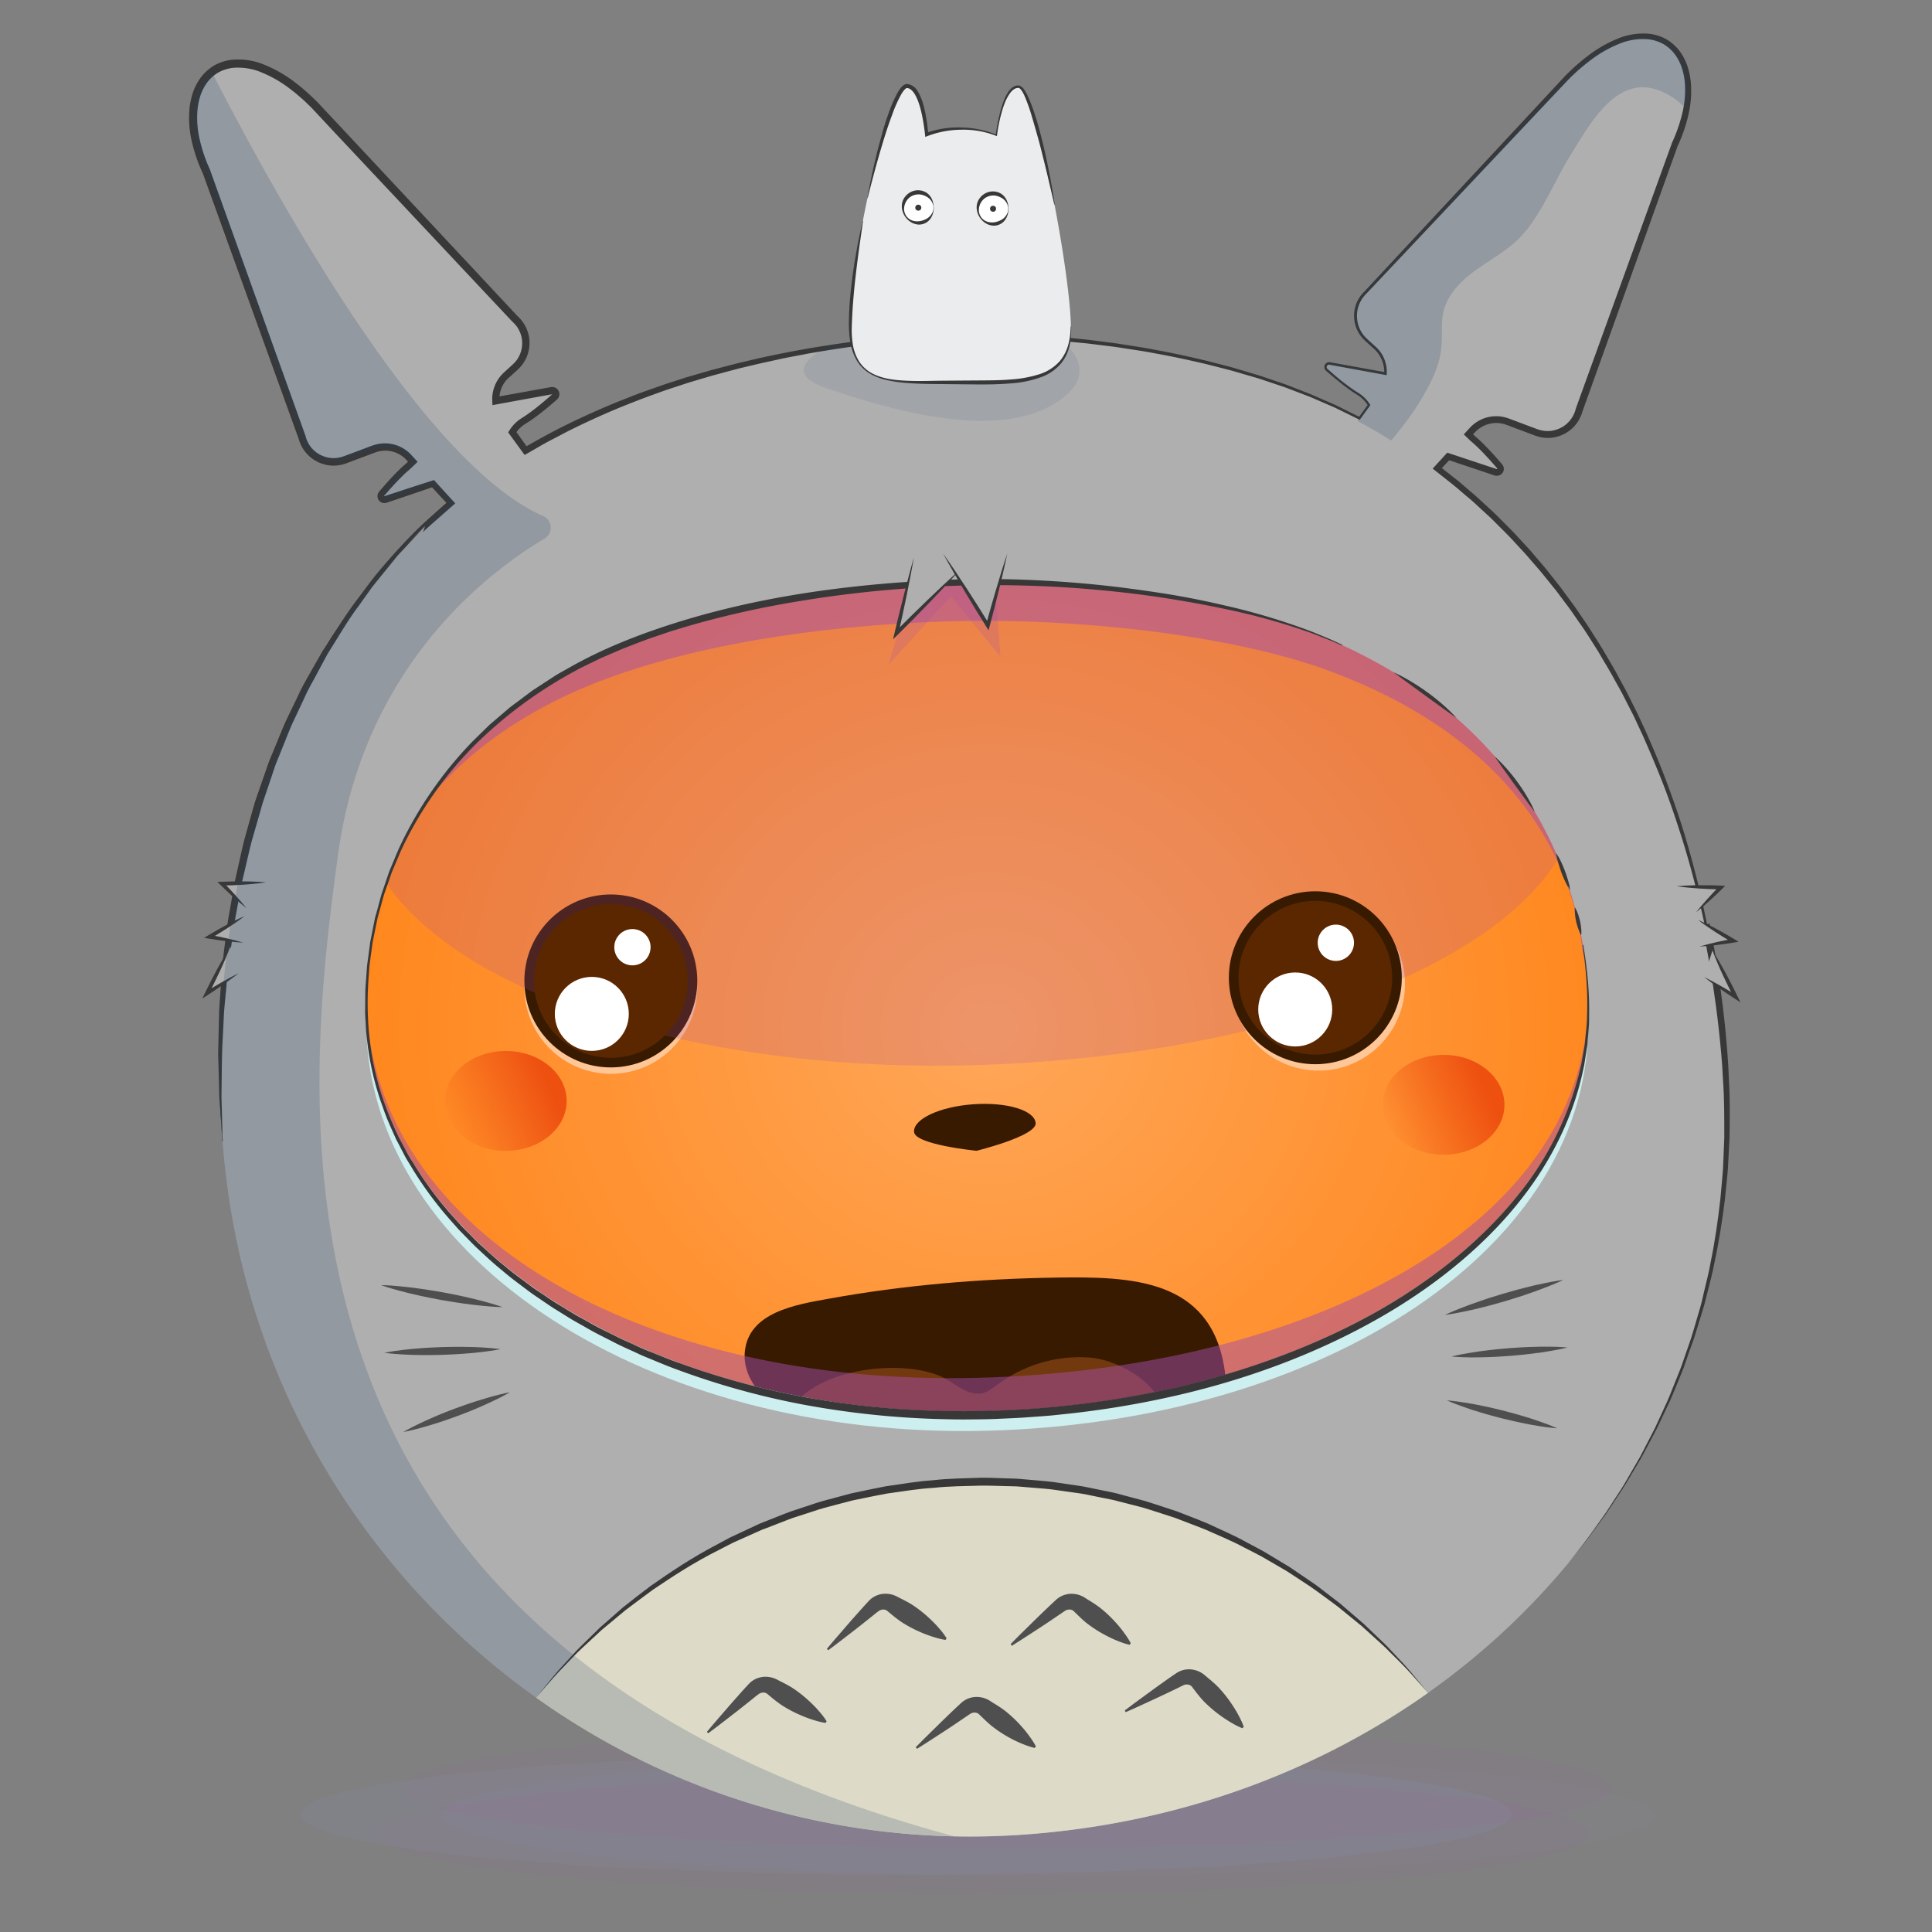 <svg xmlns="http://www.w3.org/2000/svg" xmlns:xlink="http://www.w3.org/1999/xlink" viewBox="0 0 1024 1024">
  <rect x="0" y="0" width="1024" height="1024" fill="#808080" stroke="none"/>
  <defs>
    <style>
      .cls-1 {
        isolation: isolate;
      }

      .cls-2 {
        fill: #ff8112;
      }

      .cls-10, .cls-3 {
        opacity: 0.5;
      }

      .cls-10, .cls-11, .cls-22, .cls-24, .cls-25, .cls-3, .cls-5, .cls-6, .cls-7 {
        mix-blend-mode: darken;
      }

      .cls-3 {
        fill: url(#linear-gradient);
      }

      .cls-4 {
        opacity: 0.3;
        mix-blend-mode: lighten;
        fill: url(#radial-gradient);
      }

      .cls-10, .cls-11, .cls-5 {
        fill: #a54faa;
      }

      .cls-5, .cls-7 {
        opacity: 0.05;
      }

      .cls-6, .cls-7 {
        fill: #939adb;
      }

      .cls-24, .cls-6 {
        opacity: 0.1;
      }

      .cls-8 {
        fill: #ffc697;
      }

      .cls-9 {
        fill: #381a01;
      }

      .cls-11, .cls-22, .cls-25 {
        opacity: 0.2;
      }

      .cls-12 {
        fill: #5b2700;
      }

      .cls-13 {
        fill: #fff;
      }

      .cls-14 {
        fill: url(#linear-gradient-2);
      }

      .cls-15 {
        fill: url(#linear-gradient-3);
      }

      .cls-16 {
        fill: #72390e;
      }

      .cls-17 {
        fill: #afafaf;
      }

      .cls-18 {
        fill: #383838;
      }

      .cls-19 {
        fill: #dddac7;
      }

      .cls-20 {
        fill: #4f4f4f;
      }

      .cls-21 {
        fill: #ceefef;
      }

      .cls-23, .cls-24, .cls-25 {
        fill: #244266;
      }

      .cls-26 {
        fill: #ebeced;
      }
    </style>
    <linearGradient id="linear-gradient" x1="516.02" y1="1060.23" x2="516.02" y2="734.13" gradientUnits="userSpaceOnUse">
      <stop offset="0" stop-color="#4b005c"/>
      <stop offset="1" stop-color="#4b005c" stop-opacity="0"/>
    </linearGradient>
    <radialGradient id="radial-gradient" cx="524.51" cy="546.7" r="398.76" gradientTransform="matrix(1, 0, 0, 0.93, -0.46, 36.65)" gradientUnits="userSpaceOnUse">
      <stop offset="0" stop-color="#fff"/>
      <stop offset="1" stop-color="#fff" stop-opacity="0"/>
    </radialGradient>
    <linearGradient id="linear-gradient-2" x1="1418.45" y1="198.08" x2="1394.93" y2="145.34" gradientTransform="translate(932.83 -819.33) rotate(90)" gradientUnits="userSpaceOnUse">
      <stop offset="0" stop-color="#ed4d0f" stop-opacity="0"/>
      <stop offset="1" stop-color="#ed4d0f" stop-opacity="0.96"/>
    </linearGradient>
    <linearGradient id="linear-gradient-3" x1="1416.39" y1="695.13" x2="1392.87" y2="642.39" xlink:href="#linear-gradient-2"/>
  </defs>
  <title>totoro clem</title>
  <g class="cls-1">
    <g id="Calque_1" data-name="Calque 1">
      <path class="cls-2" d="M893.46,564.85c15.22,207.54-143.63,371.33-351.17,386.54S154.16,810.69,138.94,603.15c-8.56-116.74,23.14-233.63,101.61-308.68,61-58.37,155.83-88,246.63-94.67,74-5.43,168.26,9,229.6,44.43C827.52,308.15,883.67,431.28,893.46,564.85Z"/>
      <path class="cls-3" d="M893.46,564.85c15.22,207.54-143.63,371.33-351.17,386.54S154.16,810.69,138.94,603.15c-8.56-116.74,23.14-233.63,101.61-308.68,61-58.37,155.83-88,246.63-94.67,74-5.43,168.26,9,229.6,44.43C827.52,308.15,883.67,431.28,893.46,564.85Z"/>
      <path class="cls-4" d="M893.46,564.85c15.22,207.54-143.63,371.33-351.17,386.54S154.16,810.69,138.94,603.15c-8.56-116.74,23.14-233.63,101.61-308.68,61-58.37,155.83-88,246.63-94.67,74-5.43,168.26,9,229.6,44.43C827.52,308.15,883.67,431.28,893.46,564.85Z"/>
      <ellipse class="cls-5" cx="521.42" cy="971.93" rx="320.79" ry="31.94"/>
      <ellipse class="cls-5" cx="533.8" cy="947.87" rx="320.79" ry="31.94"/>
      <ellipse class="cls-6" cx="480.18" cy="961.62" rx="320.79" ry="31.94"/>
      <ellipse class="cls-7" cx="555.8" cy="962.31" rx="320.79" ry="31.94"/>
      <circle class="cls-8" cx="323.75" cy="523.32" r="45.83"/>
      <circle class="cls-8" cx="698.85" cy="521.62" r="45.83"/>
      <circle class="cls-9" cx="323.75" cy="519.92" r="45.83"/>
      <path class="cls-10" d="M192.66,505.7c4.61-52,37.47-101.72,101.21-134,55-27.85,137.57-40.84,215.59-42.52C573,327.87,653,336.69,703.84,355.34c87.24,32,129.61,89.68,135.26,152.34a107.54,107.54,0,0,0,.61-15.06c-2-66.37-44.16-128.39-135.87-162C653,311.94,573,303.12,509.46,304.48c-78,1.68-160.58,14.67-215.59,42.52-70.74,35.78-103.47,93.15-101.72,151.16C192.23,500.69,192.42,503.2,192.66,505.7Z"/>
      <polyline class="cls-11" points="486.96 298.54 470.97 352.17 503.97 316.07 530.27 348.04 526.14 294.42"/>
      <path class="cls-11" d="M521.29,564.39C343,570.64,194.8,509.7,190.24,428.28c-2.58-45.81,29.33-91.72,99.55-121.27,54.6-23,137-34.75,214.95-37.48,63.56-2.22,143.67,3.31,194.73,17.14,92.18,24.93,135.21,73.18,138.16,125.58C842.21,493.68,699.55,558.15,521.29,564.39Z"/>
      <circle class="cls-12" cx="323.75" cy="519.92" r="40.74"/>
      <g>
        <circle class="cls-13" cx="335.2" cy="502.04" r="9.62"/>
        <circle class="cls-13" cx="313.67" cy="537.38" r="19.61"/>
      </g>
      <circle class="cls-9" cx="697.15" cy="518.23" r="45.83"/>
      <circle class="cls-12" cx="697.15" cy="518.23" r="40.74"/>
      <ellipse class="cls-14" cx="765.13" cy="585.57" rx="32.25" ry="26.46"/>
      <ellipse class="cls-15" cx="268.08" cy="583.51" rx="32.25" ry="26.46"/>
      <path class="cls-9" d="M430.61,751.26c-17.75.06-37.38-16.45-35.87-34.51,1.79-21.36,27.29-25.29,44.71-28.44,39.55-7.15,79.63-10.56,120.88-11.17,39-.58,80.69.59,88.51,47.33,8.58,51.31-52.79,50-87.85,47.47-39.93-2.88-114.76,6.75-147-21.48"/>
      <path class="cls-16" d="M414.94,759c3.12-32.17,59.1-40.12,83.38-29.62,5.62,2.43,11.46,7.81,17.33,9,7,1.38,9.17-2.16,16.4-6.84a72.42,72.42,0,0,1,45.41-12c11.76.74,28,9.05,34.62,18.66,11,16-4.12,31.15-15.54,42.55-25.61,25.58-68.3,14.4-101,10.45-20.51-2.48-39.51-3.44-55.84-16.65-15-12.11-35.08-22.77-10.49-37.08"/>
      <circle class="cls-13" cx="708.03" cy="499.69" r="9.62"/>
      <path class="cls-17" d="M914.46,564.25c-10.33-141-69.61-271-186.49-338.43-64.76-37.37-164.27-52.63-242.38-46.9-81.2,6-165.41,29.33-228.44,73.79a278.45,278.45,0,0,0-31.91,26.13,303.57,303.57,0,0,0-27.6,30.24C135,387.56,110,496.19,118,604.69c9,122.94,73,228.75,166.17,295.07a396.19,396.19,0,0,0,259.6,72.52c80-5.86,153.2-32.67,213.05-75C860.84,823.74,924.65,703.3,914.46,564.25ZM522.76,750.07c-178.34,4.54-325.45-90.6-328.55-212.49-1.75-68.58,31-136.39,101.72-178.69,55-32.92,137.57-48.28,215.59-50.26,63.59-1.61,143.59,8.83,194.39,30.87C797.62,379.27,839.78,452.59,841.78,531,844.9,653,701.1,745.54,522.76,750.07Zm391.7-185.83c-10.33-141-69.61-271-186.49-338.43-64.76-37.37-164.27-52.63-242.38-46.9-81.2,6-165.41,29.33-228.44,73.79a278.45,278.45,0,0,0-31.91,26.13,303.57,303.57,0,0,0-27.6,30.24C135,387.56,110,496.19,118,604.69c9,122.94,73,228.75,166.17,295.07a396.19,396.19,0,0,0,259.6,72.52c80-5.86,153.2-32.67,213.05-75C860.84,823.74,924.65,703.3,914.46,564.25ZM522.76,750.07c-178.34,4.54-325.45-90.6-328.55-212.49-1.75-68.58,31-136.39,101.72-178.69,55-32.92,137.57-48.28,215.59-50.26,63.59-1.61,143.59,8.83,194.39,30.87C797.62,379.27,839.78,452.59,841.78,531,844.9,653,701.1,745.54,522.76,750.07Z"/>
      <circle class="cls-13" cx="686.5" cy="535.04" r="19.61"/>
      <g>
        <path class="cls-17" d="M830.36,829.54c59.08-70.87,91.6-163.05,84.1-265.29A571.11,571.11,0,0,0,904.17,490"/>
        <path class="cls-18" d="M830.36,829.54l9.57-12.18c3-3.91,6.37-8.85,10.38-14.41,2-2.81,3.87-5.93,6-9.15s4.34-6.59,6.39-10.29l6.59-11.39,6.48-12.5c1.15-2.12,2.17-4.36,3.19-6.61l3.14-6.84c2.21-4.57,4.06-9.42,6-14.3,1-2.45,2-4.9,2.95-7.4l2.65-7.64,2.68-7.73c.84-2.61,1.57-5.27,2.36-7.92l2.34-8c.82-2.66,1.35-5.41,2-8.12,1.28-5.45,2.74-10.87,3.67-16.42,2.26-11,3.84-22.13,5.08-33.11.47-5.51,1.06-11,1.41-16.36l.67-16c0-10.52.05-20.69-.66-30.31-.4-9.63-1.34-18.73-2.23-27.09-1.86-16.74-4.12-30.6-5.91-40.25-.89-4.83-1.65-8.61-2.18-11.19l-.83-3.95,4-.84.79,4c.5,2.6,1.23,6.42,2.06,11.29,1.69,9.74,3.81,23.72,5.49,40.58.8,8.44,1.64,17.57,1.93,27.29.61,9.7.45,20,.31,30.55l-.85,16.11c-.42,5.43-1.08,10.92-1.61,16.45-1.37,11-3.09,22.21-5.49,33.25-1,5.56-2.53,11-3.88,16.46-.73,2.72-1.3,5.47-2.15,8.13l-2.45,8c-.83,2.65-1.59,5.31-2.46,7.92l-2.78,7.73L892.36,725c-1,2.5-2,4.95-3,7.4-2,4.88-3.94,9.72-6.22,14.28l-3.23,6.82c-1.05,2.25-2.1,4.48-3.28,6.59L870,772.51l-6.74,11.34c-2.09,3.68-4.4,7-6.51,10.23s-4.09,6.3-6.08,9.09c-4.08,5.52-7.52,10.43-10.56,14.31Z"/>
      </g>
      <path class="cls-19" d="M756.83,897.29c-59.85,42.32-133,69.13-213.05,75a396.19,396.19,0,0,1-259.6-72.52,303.22,303.22,0,0,1,472.65-2.47Z"/>
      <path class="cls-18" d="M284.18,899.77,288,895c2.56-3,6-7.75,11.14-13.11,2.54-2.7,5.2-5.86,8.39-9l10.35-10.14,12.39-10.88c4.56-3.6,9.36-7.37,14.46-11.19,10.43-7.32,21.92-15.07,34.9-21.83l4.86-2.62,2.46-1.32,2.54-1.19,10.32-4.83,2.62-1.22,2.69-1.08,5.44-2.16c3.66-1.4,7.29-3,11.11-4.17l11.46-3.8c3.87-1.21,7.85-2.16,11.81-3.26l6-1.61,6.08-1.29c4.07-.82,8.15-1.75,12.28-2.5,8.3-1.19,16.64-2.68,25.12-3.23,8.44-1,17-1,25.49-1.34,4.37-.06,8.5.21,12.76.3l6.34.2,6.37.55c4.24.41,8.49.68,12.68,1.2l12.5,1.84c4.17.5,8.23,1.55,12.31,2.33s8.14,1.57,12.09,2.73l11.84,3.15c3.88,1.18,7.69,2.49,11.49,3.71l5.66,1.87,5.51,2.15c3.65,1.44,7.29,2.79,10.82,4.32,6.94,3.3,13.89,6.18,20.27,9.78,3.22,1.73,6.43,3.37,9.53,5.11l9,5.42,4.38,2.64,4.16,2.82,8.06,5.5c2.67,1.75,5.05,3.78,7.5,5.59l7.09,5.44,12.5,10.76,10.46,10c1.65,1.52,3.09,3.11,4.49,4.61l4,4.29c5.18,5.32,8.7,10,11.28,13l3.88,4.69-4.05-4.54c-2.67-2.93-6.39-7.41-11.69-12.6L737,876c-1.43-1.46-2.91-3-4.59-4.47l-10.68-9.69L709,851.47c-4.69-3.36-9.46-7.12-14.69-10.68l-8.09-5.32-4.17-2.72-4.38-2.55-9-5.23c-3.09-1.67-6.31-3.24-9.52-4.91-6.37-3.46-13.3-6.2-20.21-9.34-3.52-1.44-7.14-2.73-10.74-4.15l-5.45-2.09-5.61-1.82c-3.76-1.19-7.53-2.46-11.37-3.61l-11.71-3c-3.91-1.12-7.94-1.8-12-2.63s-8-1.76-12.16-2.23l-12.35-1.75c-4.13-.49-8.29-.73-12.45-1.11l-6.25-.51-6.34-.16c-4.2-.07-8.53-.31-12.62-.24-8.41.24-16.83.27-25.17,1.18-8.38.49-16.61,1.92-24.82,3.05-4.08.72-8.11,1.61-12.13,2.4l-6,1.24-5.91,1.55c-3.92,1.07-7.85,2-11.68,3.16l-11.35,3.69c-3.79,1.12-7.38,2.7-11,4.06l-5.4,2.09-2.68,1L401.16,812l-10.29,4.61-2.53,1.14L385.89,819,381,821.53c-13,6.48-24.48,14-34.95,21.07-5.13,3.7-9.94,7.4-14.57,10.85l-12.61,10.48-10.58,9.81c-3.26,3-6,6.1-8.59,8.72-5.24,5.22-8.91,9.77-11.56,12.72Z"/>
      <path class="cls-20" d="M374.66,917.94s3.14-3.81,8-9.37c2.41-2.79,5.22-6.06,8.3-9.49,1.53-1.72,3.1-3.51,4.75-5.28l1.23-1.34c.49-.46.4-.43.85-.82a11.69,11.69,0,0,1,1.18-.89,12.18,12.18,0,0,1,5.08-1.92,13,13,0,0,1,5.54.46,13.43,13.43,0,0,1,2.59,1.1l1.63.83c2.17,1.08,4.27,2.2,6.22,3.42a68.38,68.38,0,0,1,9.83,7.9c1.35,1.29,2.55,2.53,3.58,3.69s1.91,2.19,2.6,3.09a33,33,0,0,1,2.09,3l-.56.86a32.93,32.93,0,0,1-3.55-.73c-1.1-.27-2.41-.66-3.87-1.14s-3.09-1.08-4.81-1.8a68.38,68.38,0,0,1-11.18-5.84c-1.9-1.3-3.77-2.77-5.63-4.33l-1.41-1.16a4.4,4.4,0,0,0-.66-.55,3.44,3.44,0,0,0-1.66-.54,4.18,4.18,0,0,0-1.84.34c-.18.07-.25.11-.34.14s-.57.43-.54.36L400.65,899c-1.86,1.54-3.74,3-5.54,4.45-3.59,2.88-7,5.5-9.94,7.76-5.82,4.54-9.81,7.45-9.81,7.45Z"/>
      <path class="cls-20" d="M438.25,873.94s3.14-3.81,8-9.37c2.41-2.79,5.22-6.06,8.3-9.49,1.53-1.72,3.1-3.51,4.75-5.28l1.23-1.34c.49-.46.4-.43.85-.82a11.67,11.67,0,0,1,1.18-.89,12.18,12.18,0,0,1,5.08-1.92,13,13,0,0,1,5.54.46,13.39,13.39,0,0,1,2.59,1.1l1.63.83c2.17,1.08,4.27,2.2,6.22,3.42a68.38,68.38,0,0,1,9.83,7.9c1.35,1.29,2.55,2.53,3.58,3.69s1.91,2.19,2.6,3.09a33,33,0,0,1,2.09,3l-.56.86a33,33,0,0,1-3.55-.73c-1.1-.27-2.4-.66-3.87-1.14s-3.09-1.08-4.81-1.8a68.39,68.39,0,0,1-11.18-5.84c-1.9-1.3-3.77-2.77-5.63-4.33l-1.41-1.16a4.37,4.37,0,0,0-.66-.55,3.43,3.43,0,0,0-1.66-.54,4.17,4.17,0,0,0-1.84.34c-.18.07-.25.11-.34.14s-.57.43-.54.36L464.25,855c-1.86,1.54-3.74,3-5.54,4.45-3.59,2.88-7,5.5-9.94,7.76-5.82,4.54-9.81,7.45-9.81,7.45Z"/>
      <path class="cls-20" d="M596.14,906.59s3.91-3,9.89-7.35c3-2.18,6.45-4.74,10.21-7.39,1.88-1.33,3.81-2.73,5.81-4.09l1.5-1c.58-.34.49-.33,1-.6a11.64,11.64,0,0,1,1.34-.6,12.17,12.17,0,0,1,5.38-.74,13,13,0,0,1,5.3,1.68,13.43,13.43,0,0,1,2.27,1.65l1.4,1.17c1.88,1.54,3.67,3.1,5.3,4.73a68.35,68.35,0,0,1,7.81,9.9c1,1.56,1.92,3,2.66,4.39s1.37,2.56,1.84,3.59a33,33,0,0,1,1.37,3.35l-.74.71a33,33,0,0,1-3.3-1.5c-1-.51-2.2-1.18-3.52-2s-2.77-1.74-4.29-2.83a68.38,68.38,0,0,1-9.59-8.19c-1.56-1.69-3.05-3.54-4.52-5.48l-1.11-1.45a4.39,4.39,0,0,0-.52-.68,3.43,3.43,0,0,0-1.5-.9,4.17,4.17,0,0,0-1.87-.08c-.19,0-.27.05-.36.06s-.65.29-.6.23l-1.63.81c-2.16,1.09-4.32,2.1-6.39,3.09-4.15,2-8.07,3.79-11.42,5.34-6.69,3.12-11.22,5.07-11.22,5.07Z"/>
      <path class="cls-20" d="M485.37,926.08s3.43-3.55,8.72-8.7c2.63-2.59,5.69-5.62,9-8.79,1.67-1.59,3.38-3.25,5.16-4.88l1.33-1.24c.52-.42.44-.4.92-.74a11.67,11.67,0,0,1,1.24-.79,12.18,12.18,0,0,1,5.22-1.51,13,13,0,0,1,5.49.9,13.41,13.41,0,0,1,2.49,1.31l1.56,1c2.08,1.25,4.08,2.54,5.93,3.91a68.37,68.37,0,0,1,9.16,8.67c1.25,1.39,2.34,2.73,3.27,4s1.72,2.33,2.34,3.29a33,33,0,0,1,1.84,3.12l-.63.81a33,33,0,0,1-3.48-1c-1.08-.36-2.34-.85-3.77-1.45s-3-1.32-4.65-2.18A68.37,68.37,0,0,1,525.87,915c-1.79-1.44-3.53-3.06-5.26-4.77L519.3,909a4.46,4.46,0,0,0-.62-.6,3.43,3.43,0,0,0-1.61-.68,4.17,4.17,0,0,0-1.86.19c-.18.06-.26.09-.35.11s-.6.38-.56.32l-1.5,1c-2,1.39-4,2.7-5.88,4-3.81,2.59-7.44,4.92-10.53,6.93-6.17,4.05-10.37,6.64-10.37,6.64Z"/>
      <path class="cls-20" d="M535.66,871.41s3.43-3.55,8.72-8.7c2.63-2.59,5.69-5.62,9-8.79,1.67-1.59,3.38-3.25,5.16-4.88l1.33-1.24c.52-.42.44-.4.92-.74a11.73,11.73,0,0,1,1.24-.79,12.19,12.19,0,0,1,5.22-1.51,13,13,0,0,1,5.49.9,13.41,13.41,0,0,1,2.49,1.31l1.56,1c2.08,1.25,4.08,2.54,5.93,3.91a68.38,68.38,0,0,1,9.16,8.67c1.25,1.39,2.34,2.73,3.27,4s1.72,2.34,2.34,3.29a33,33,0,0,1,1.84,3.12l-.63.82a33.13,33.13,0,0,1-3.48-1c-1.08-.36-2.34-.85-3.77-1.45s-3-1.32-4.65-2.18a68.37,68.37,0,0,1-10.67-6.72c-1.79-1.44-3.53-3.06-5.26-4.77l-1.31-1.27a4.44,4.44,0,0,0-.62-.6,3.44,3.44,0,0,0-1.61-.68,4.17,4.17,0,0,0-1.86.19c-.18.06-.26.09-.35.11s-.6.38-.56.32l-1.5,1c-2,1.39-4,2.7-5.88,4-3.81,2.59-7.44,4.92-10.53,6.93-6.17,4.05-10.37,6.64-10.37,6.64Z"/>
      <g>
        <path class="cls-20" d="M765.82,696.94s3.73-1.82,9.48-4c2.87-1.13,6.24-2.35,9.88-3.59,1.82-.6,3.69-1.27,5.62-1.85l5.84-1.8,5.88-1.67c1.93-.57,3.87-1,5.72-1.51,3.72-1,7.22-1.76,10.24-2.37,6-1.27,10.15-1.77,10.15-1.77s-3.73,1.83-9.47,4c-2.87,1.13-6.24,2.36-9.88,3.59-1.82.6-3.69,1.28-5.62,1.85l-5.84,1.8-5.88,1.67c-1.93.56-3.87,1-5.72,1.51-3.72.95-7.22,1.76-10.24,2.37C769.94,696.44,765.82,696.94,765.82,696.94Z"/>
        <path class="cls-20" d="M769.3,719s3.79-1,9.52-1.92c2.86-.49,6.21-1,9.8-1.4,1.8-.19,3.65-.45,5.54-.61l5.73-.52,5.74-.38c1.89-.15,3.76-.17,5.57-.26,3.61-.14,7-.18,9.9-.14,5.8,0,9.7.43,9.7.43s-3.79,1-9.52,1.93c-2.86.49-6.21,1-9.8,1.4-1.8.19-3.65.46-5.54.61l-5.73.52-5.74.38c-1.89.14-3.76.17-5.57.26-3.61.13-7,.18-9.9.14C773.2,719.37,769.3,719,769.3,719Z"/>
        <path class="cls-20" d="M766.89,742.23s3.83.26,9.43,1.17c2.81.44,6.06,1,9.53,1.76,1.73.38,3.53.72,5.33,1.16l5.47,1.31,5.44,1.45c1.8.46,3.54,1,5.24,1.51,3.39,1,6.54,2,9.22,3,5.37,1.86,8.85,3.46,8.85,3.46s-3.83-.25-9.43-1.16c-2.81-.44-6.06-1-9.53-1.76-1.73-.38-3.53-.71-5.33-1.17l-5.47-1.31-5.44-1.45c-1.8-.46-3.54-1-5.24-1.51-3.39-1-6.54-2-9.22-3C770.38,743.83,766.89,742.23,766.89,742.23Z"/>
      </g>
      <g>
        <path class="cls-20" d="M266.38,692.79s-4.15,0-10.28-.66c-3.07-.28-6.63-.7-10.43-1.24-1.9-.29-3.87-.53-5.85-.88l-6-1-6-1.16c-2-.36-3.91-.83-5.79-1.22-3.75-.82-7.24-1.68-10.21-2.49-6-1.57-9.86-3-9.86-3s4.15,0,10.28.66c3.07.28,6.63.7,10.43,1.24,1.9.29,3.87.52,5.85.88l6,1,6,1.16c2,.37,3.91.83,5.79,1.23,3.75.83,7.23,1.68,10.21,2.49C262.48,691.38,266.38,692.79,266.38,692.79Z"/>
        <path class="cls-20" d="M265.32,715.07s-3.83.81-9.6,1.48c-2.88.36-6.25.68-9.85.94-1.8.11-3.67.28-5.56.35l-5.75.25-5.75.11c-1.9.06-3.77,0-5.57,0-3.62,0-7-.15-9.89-.32-5.8-.31-9.67-.88-9.67-.88s3.83-.81,9.6-1.49c2.88-.36,6.25-.68,9.85-.94,1.8-.11,3.67-.29,5.56-.35l5.75-.25,5.75-.11c1.9-.05,3.77,0,5.58,0,3.62,0,7,.15,9.89.32C261.45,714.51,265.32,715.07,265.32,715.07Z"/>
        <path class="cls-20" d="M270.25,737.93s-3.29,2-8.42,4.4c-2.56,1.24-5.57,2.6-8.84,4-1.64.67-3.31,1.41-5,2.07l-5.25,2-5.3,1.9c-1.74.65-3.49,1.17-5.17,1.74-3.36,1.1-6.53,2-9.28,2.78-5.47,1.52-9.25,2.18-9.25,2.18s3.29-2,8.42-4.4c2.56-1.24,5.57-2.6,8.84-4,1.64-.67,3.31-1.42,5-2.07l5.25-2,5.3-1.9c1.74-.64,3.49-1.17,5.17-1.74,3.36-1.1,6.53-2,9.28-2.78C266.48,738.6,270.25,737.93,270.25,737.93Z"/>
      </g>
      <path class="cls-10" d="M841.72,533.74C837.82,651.24,692,725.85,518.07,730.28c-178.18,4.53-320.49-76.83-323.84-198.56-.08,3.33-.1,6.66,0,10,3.09,121.89,150.21,217,328.55,212.49s322.13-97.12,319-219C841.77,534.69,841.74,534.22,841.72,533.74Z"/>
      <path class="cls-18" d="M738.68,356.35s2.37,1,5.78,2.89a118.31,118.31,0,0,1,12,7.63,115,115,0,0,1,10.95,9c2.81,2.67,4.52,4.62,4.52,4.62s-.55-.35-1.47-1l-3.81-2.7-11.41-8.27-11.39-8.3-3.73-2.8C739.18,356.76,738.68,356.35,738.68,356.35Z"/>
      <path class="cls-18" d="M824.66,452.13c.24.33.48.65.71,1s.43.65.66,1c.39.7.77,1.41,1.11,2.12q1.05,2.15,1.91,4.36c.59,1.47,1.12,3,1.58,4.49a46.57,46.57,0,0,1,1.28,4.63l.1.13v0l-.08,0-.06-.13c.12.72.19,1.41.24,2.14-.39-.63-.75-1.94-1.07-1.94h0l0-.1h0l0,.16a46.37,46.37,0,0,1-2.13-4.28q-1-2.18-1.75-4.42t-1.42-4.54c-.21-.77-.39-1.55-.56-2.33l-.27-1.15C824.8,452.94,824.73,452.53,824.66,452.13Z"/>
      <path class="cls-21" d="M841.72,537.86c-3.91,117.5-145,205.72-319,210.15-178.18,4.53-325.19-90.44-328.53-212.17-.08,3.33-.1,6.66,0,10,3.09,121.89,150.21,217,328.55,212.49s322.13-97.12,319-219C841.77,538.81,841.74,538.34,841.72,537.86Z"/>
      <path class="cls-18" d="M711.2,342.1l-4-1.76c-2.64-1.14-6.67-2.69-11.89-4.71a343.77,343.77,0,0,0-46.68-13c-10.22-2.15-21.6-4.23-34.06-6.1s-26-3.38-40.49-4.54-30-1.78-46.28-1.87-33.48.69-51.3,2.08-36.37,3.6-55.37,6.85A494.27,494.27,0,0,0,363,332.34l-7.37,2.23-7.34,2.49c-4.93,1.6-9.79,3.51-14.68,5.41l-3.67,1.42-3.63,1.56L319,348.59c-2.41,1.11-4.78,2.32-7.18,3.47s-4.82,2.3-7.14,3.65A232.32,232.32,0,0,0,252,394.57a198.11,198.11,0,0,0-39,55.27c-1.2,2.61-2.26,5.29-3.4,7.93l-1.69,4c-.55,1.33-1,2.72-1.46,4.08L203.6,474c-.82,2.78-1.55,5.59-2.33,8.39l-1.15,4.21-.88,4.28-1.74,8.58-1.19,8.7c-.18,1.45-.42,2.9-.54,4.36l-.3,4.39c-1.88,23.38.54,47.43,9,69.65a175.57,175.57,0,0,0,7,16.36l4.2,7.86c1.35,2.65,3.07,5.09,4.58,7.64a192.9,192.9,0,0,0,21.61,28.34l3,3.32,3.15,3.16c2.12,2.09,4.15,4.26,6.34,6.27,4.41,4,8.77,8,13.45,11.72,4.52,3.86,9.4,7.28,14.15,10.84,2.41,1.73,4.91,3.33,7.36,5s4.91,3.32,7.47,4.82l7.59,4.63c2.56,1.48,5.18,2.88,7.76,4.32,5.12,3,10.5,5.44,15.76,8.11,2.64,1.32,5.37,2.45,8,3.68s5.34,2.49,8.09,3.54c5.47,2.16,10.86,4.5,16.41,6.38a414.92,414.92,0,0,0,67.17,18.16,458.58,458.58,0,0,0,67.57,7A510.89,510.89,0,0,0,623,735.45c39.87-9.21,76.4-23.07,107.44-40.69S786.85,655.7,804.87,633a166.59,166.59,0,0,0,32.75-66.78l.47-1.88.33-1.88.64-3.69.62-3.59.3-1.75.17-1.74c.38-4.62,1-8.94,1-13a175.12,175.12,0,0,0-.43-20.59c-.42-5.58-.94-9.85-1.32-12.72l-.61-4.35a.21.21,0,0,1,.18-.23.21.21,0,0,1,.23.18l.69,4.34c.44,2.87,1,7.13,1.56,12.72a176.06,176.06,0,0,1,.81,20.68c.14,4.09-.45,8.45-.75,13.12l-.14,1.76-.27,1.78-.56,3.63-.58,3.74-.3,1.91-.44,1.91C835,587.13,825.08,611.47,807,634.66c-17.92,23.28-43.53,45.21-74.78,63.22s-68,32.41-108.29,41.67a494.45,494.45,0,0,1-62.66,10.26c-5.38.64-10.84.94-16.31,1.36s-10.95.61-16.45.86-11.13.27-16.68.31-11.19-.14-16.82-.29a462.75,462.75,0,0,1-68.16-7.38A410.21,410.21,0,0,1,359.13,726c-5.59-2-11-4.36-16.51-6.6-2.77-1.08-5.42-2.44-8.13-3.65s-5.43-2.44-8.08-3.79c-5.28-2.75-10.68-5.3-15.83-8.34-2.59-1.48-5.22-2.91-7.79-4.43l-7.62-4.74c-2.57-1.54-5-3.24-7.5-4.94s-5-3.35-7.39-5.12c-4.77-3.64-9.65-7.14-14.18-11.08-4.69-3.75-9.05-7.89-13.47-12-2.19-2.05-4.23-4.27-6.35-6.4l-3.15-3.22-3-3.39a195,195,0,0,1-21.54-28.85c-1.51-2.6-3.21-5.08-4.55-7.77l-4.16-8c-2.44-5.47-5-10.9-6.89-16.59a150.34,150.34,0,0,1-8.32-34.78,84.6,84.6,0,0,1-.79-8.87c-.16-2.93-.45-5.93-.33-8.9l.07-8.88c.08-3,.39-5.9.57-8.85l.32-4.42c.13-1.47.38-2.92.56-4.39l1.16-8.75,1.71-8.65.87-4.31L200,482.1c.77-2.82,1.49-5.66,2.3-8.46l2.82-8.28c.49-1.37.9-2.77,1.45-4.12l1.68-4c1.14-2.67,2.2-5.38,3.39-8A205.91,205.91,0,0,1,250.43,393l6-5.89,3-2.93,3.19-2.72L269,376c2.09-1.84,4.43-3.38,6.62-5.08l6.67-5,6.87-4.47c2.32-1.47,4.49-3,6.92-4.42l7.1-4c19-10.6,39-18.05,58.73-24.09,39.57-12,78.43-17.46,114.26-20.19,18-1.31,35.16-2,51.58-1.84s31.94,1.05,46.49,2.33,28.11,3.09,40.6,5,23.88,4.22,34.09,6.62a344.92,344.92,0,0,1,46.59,14c5.19,2.13,9.16,3.75,11.82,5l4,1.84a.21.21,0,0,1,.1.27A.21.21,0,0,1,711.2,342.1Z"/>
      <path class="cls-18" d="M838,495.69a18,18,0,0,1-1-2.19,30.92,30.92,0,0,1-2.3-10.14,16.56,16.56,0,0,1,0-2.42,13.58,13.58,0,0,1,1.15,2.16,30.92,30.92,0,0,1,2.29,10.14,13.4,13.4,0,0,1,0,1.77C838.07,495.44,838,495.69,838,495.69Z"/>
      <path class="cls-18" d="M813.46,430.25s-.37-.44-1-1.23L810,425.73l-7.33-10-7.25-10.1-2.34-3.39c-.56-.82-.87-1.31-.87-1.31s1.74,1.49,4.12,4a94.75,94.75,0,0,1,8,9.64A93.78,93.78,0,0,1,811,425.1C812.59,428.13,813.46,430.25,813.46,430.25Z"/>
      <g>
        <polyline class="cls-17" points="484.38 295.45 475.1 335.67 509.13 301.63"/>
        <path class="cls-18" d="M484.38,295.45c-.56,3.4-1.24,6.77-1.86,10.16l-2,10.12c-1.35,6.75-2.86,13.46-4.38,20.17l-1.71-.95q8.48-8.54,17.14-16.89l8.72-8.29c3-2.72,5.87-5.47,8.88-8.13-2.66,3-5.41,5.93-8.13,8.88l-8.29,8.72q-8.35,8.67-16.89,17.14l-2.52,2.5.81-3.45c1.58-6.7,3.16-13.39,4.9-20l2.59-10C482.53,302.08,483.4,298.75,484.38,295.45Z"/>
      </g>
      <g>
        <polyline class="cls-17" points="533.88 293.39 523.57 331.54 499.85 293.39"/>
        <path class="cls-18" d="M533.88,293.39c-.65,3.24-1.41,6.44-2.12,9.66s-1.54,6.41-2.31,9.61c-1.53,6.41-3.21,12.78-4.9,19.15l-.6,2.26-1.25-2q-6-9.52-11.7-19.18l-5.67-9.7c-1.83-3.27-3.71-6.51-5.48-9.82,2.18,3.05,4.26,6.17,6.38,9.26l6.19,9.38q6.13,9.41,12,19l-1.85.27c1.75-6.35,3.5-12.7,5.41-19,1-3.15,1.87-6.32,2.85-9.47S532.81,296.51,533.88,293.39Z"/>
      </g>
      <path class="cls-9" d="M548.92,595.29c.49,6.82-31.34,14.65-31.34,14.65s-32.63-3.21-33.11-10,13.54-13.38,31.34-14.65S548.43,588.47,548.92,595.29Z"/>
      <path class="cls-17" d="M830.87,40.74,724.2,154.53a17.18,17.18,0,0,0-.16,25.58l4.7,4.27A17.16,17.16,0,0,1,734.33,198l-29.51-5.37a1.93,1.93,0,0,0-1.63,3.35c4.5,4,11.12,9.51,16.14,12.55a18.66,18.66,0,0,1,6.3,6.17l-21.48,29.62a19.46,19.46,0,0,0-3.7,12l.13,4.26a19.46,19.46,0,0,0,10.75,16.81h0a19.46,19.46,0,0,0,18.18-.41l9.25-5.16a19.46,19.46,0,0,0,4.86-3.83l24-26.11,25.19,8.4a1.93,1.93,0,0,0,2.09-3.09c-3.89-4.55-9.67-11-14.21-14.7a19.77,19.77,0,0,1-2.35-2.27l2.07-2.26a17.18,17.18,0,0,1,18.69-4.46l15.24,5.72A17.18,17.18,0,0,0,837,217.46L887.59,76.83C910.27,28.36,876.24-4.64,830.87,40.74Z"/>
      <path class="cls-17" d="M166.27,55.17,272.94,169a17.18,17.18,0,0,1,.16,25.58l-4.7,4.27a17.16,17.16,0,0,0-5.59,13.65l29.51-5.37a1.93,1.93,0,0,1,1.63,3.35c-4.5,4-11.12,9.51-16.14,12.55a18.66,18.66,0,0,0-6.3,6.17L293,258.79a19.46,19.46,0,0,1,3.7,12l-.13,4.26a19.46,19.46,0,0,1-10.75,16.81h0a19.46,19.46,0,0,1-18.18-.41l-9.25-5.16a19.46,19.46,0,0,1-4.86-3.83l-24-26.11-25.19,8.4a1.93,1.93,0,0,1-2.09-3.09c3.89-4.55,9.67-11,14.21-14.7a19.77,19.77,0,0,0,2.35-2.27l-2.07-2.26A17.18,17.18,0,0,0,198,238L182.8,243.7a17.18,17.18,0,0,1-22.68-11.81L109.55,91.27C86.87,42.8,120.9,9.8,166.27,55.17Z"/>
      <path class="cls-18" d="M914.26,564.26c-.63-7.51-1.33-15-2.23-22.49s-1.89-14.94-3.08-22.38-2.52-14.85-4-22.24-3.1-14.73-4.91-22-3.74-14.58-5.84-21.8-4.4-14.39-6.81-21.51-5-14.2-7.82-21.15-5.76-13.9-8.81-20.76L866,379.71l-5.11-10c-1.67-3.37-3.59-6.6-5.38-9.9s-3.72-6.52-5.65-9.75L847,345.18l-3-4.74c-2-3.15-4-6.35-6.19-9.41s-4.22-6.21-6.47-9.22l-6.74-9L817.46,304c-2.38-2.9-4.9-5.69-7.33-8.54s-5.06-5.54-7.58-8.31-5.18-5.42-7.85-8.06l-4-4c-1.35-1.3-2.75-2.55-4.12-3.83-2.78-2.52-5.46-5.14-8.36-7.53s-5.66-4.92-8.61-7.24l-8.84-7-1.42-1.11,1.2-1.31,5.82-6.36.72-.79,1,.34,13.13,4.36,6.56,2.18,3.28,1.09,1.64.54.41.14.1,0,.05,0h0l-.12,0h0l.21.05.1,0,0,0h-.07s0,0,0,0,.26-.29.16-.32,0,0,0-.06l-.26-.3-.56-.65-1.13-1.29q-2.26-2.58-4.61-5.07c-1.56-1.66-3.16-3.28-4.81-4.82-.83-.76-1.66-1.52-2.51-2.22l-.27-.23-.16-.15-.31-.3-.62-.6-1.24-1.2-1.21-1.17,1.14-1.25,1.45-1.58.77-.83.75-.76a19.46,19.46,0,0,1,3.84-2.82,18.81,18.81,0,0,1,13.71-1.85,21.24,21.24,0,0,1,2.25.69l2,.75,8,3,4,1.5,1,.37.93.29a10.88,10.88,0,0,0,1.89.46,14.66,14.66,0,0,0,7.53-.56,15.07,15.07,0,0,0,6.38-4.1,14.48,14.48,0,0,0,2.23-3.09,16.68,16.68,0,0,0,1.41-3.55l0-.13v0L886,76.25l0-.07,0-.07a82.83,82.83,0,0,0,5.58-15.82A51.4,51.4,0,0,0,893,43.77a35.63,35.63,0,0,0-1.65-8,26.07,26.07,0,0,0-3.74-7.13,21.48,21.48,0,0,0-5.93-5.26,22.11,22.11,0,0,0-7.55-2.51,32.56,32.56,0,0,0-16.07,2.42,65.57,65.57,0,0,0-14.57,8.26,105.16,105.16,0,0,0-12.7,11.16L819,55.18l-94.24,99.88-.05.05a19.07,19.07,0,0,0-2,2.2,9.74,9.74,0,0,0-.87,1.23,8.57,8.57,0,0,0-.76,1.3,15.9,15.9,0,0,0-1.14,2.78,15.83,15.83,0,0,0-.67,6,15.48,15.48,0,0,0,.49,3,8.57,8.57,0,0,0,.44,1.44,10,10,0,0,0,.57,1.39,17.58,17.58,0,0,0,1.51,2.6,17.77,17.77,0,0,0,2,2.27c.71.72,1.54,1.42,2.3,2.13l2.33,2.12c.39.35.79.74,1.16,1.1s.76.82,1.1,1.25A17.94,17.94,0,0,1,735,198.07l0,.8-.78-.14-15.83-2.91-7.92-1.45-4-.73c-.64-.11-1.37-.27-1.93-.34a1.22,1.22,0,0,0-1.14.53,1.28,1.28,0,0,0-.13,1.26c.11.35.73.76,1.22,1.22l3,2.62c2,1.73,4.12,3.41,6.24,5q1.59,1.22,3.23,2.35c1.1.78,2.19,1.44,3.36,2.18a19.22,19.22,0,0,1,5.79,5.9l.22.36-.25.35-5.06,7-.32.45-.51-.25L707.41,216l-13.13-5.68-13.37-5.1-13.57-4.55-13.73-4c-4.6-1.27-9.24-2.38-13.86-3.58-9.29-2.2-18.62-4.22-28-5.88-4.68-.94-9.41-1.6-14.12-2.34-2.36-.35-4.71-.75-7.08-1.07l-7.1-.88-7.1-.88-7.13-.69c-4.75-.45-9.5-.94-14.26-1.19-9.52-.69-19.06-1.05-28.6-1.21-4.77,0-9.54-.13-14.31,0s-9.54.17-14.3.44-9.53.49-14.27.9-9.54.77-14.27,1.33c-9.47,1-18.94,2.22-28.37,3.71-4.71.77-9.43,1.47-14.11,2.39s-9.38,1.72-14,2.76-9.33,2-14,3.13l-7,1.67-6.91,1.84-6.9,1.86-6.85,2-6.84,2.06-6.79,2.24c-4.54,1.44-9,3.08-13.49,4.72s-8.9,3.39-13.33,5.15c-8.84,3.56-17.52,7.49-26.07,11.66-4.29,2.06-8.46,4.37-12.69,6.54s-8.28,4.69-12.42,7l-1.39.78-.92-1.26-7.08-9.71-.7-1,.63-1a20.4,20.4,0,0,1,6.1-6.28c1.24-.8,2.27-1.42,3.34-2.18s2.13-1.52,3.18-2.33c2.1-1.6,4.16-3.28,6.19-5l3-2.6.75-.66.09-.08,0,0h0l-.1.1,0,0,.17-.18c0-.06-.1.13-.08.08s0,0,0-.06,0,0,0,0l-1.81.32-4,.73L279,211.44l-15.84,2.9-2.13.39-.12-2.17a19.15,19.15,0,0,1,4.19-13,20.46,20.46,0,0,1,2.38-2.48l2.33-2.12c.73-.68,1.65-1.47,2.24-2.07.35-.37.77-.76,1.08-1.12l.81-1a16.41,16.41,0,0,0,1.39-2.41,9.05,9.05,0,0,0,.53-1.29,7.61,7.61,0,0,0,.41-1.33,14.28,14.28,0,0,0,.45-2.75,14.61,14.61,0,0,0-.62-5.52,14.69,14.69,0,0,0-1.06-2.57,7.65,7.65,0,0,0-.7-1.2,8.71,8.71,0,0,0-.81-1.14,17.93,17.93,0,0,0-1.9-2l-.13-.13-94-100.06L165.7,57.75,165,57c-.09-.09-.33-.35-.29-.3l-.39-.37-1.55-1.48c-1-1-2.06-2-3.12-2.89l-3.15-2.71-3.31-2.56a64.77,64.77,0,0,0-14.35-8.22A31.85,31.85,0,0,0,123.1,36a21.42,21.42,0,0,0-7.32,2.39A20.84,20.84,0,0,0,110,43.45a25.46,25.46,0,0,0-3.68,6.94,35,35,0,0,0-1.65,7.88A50.87,50.87,0,0,0,106,74.61a80.93,80.93,0,0,0,5.5,15.75l0,.1,0,.09,50.5,140.66,0,0,0,.14a16.44,16.44,0,0,0,1.39,3.5,14.26,14.26,0,0,0,2.19,3.05A14.87,14.87,0,0,0,172,242a14.47,14.47,0,0,0,7.46.56,11.1,11.1,0,0,0,1.84-.45c.58-.16,1.24-.4,1.92-.66l4-1.49,8-3a37.64,37.64,0,0,1,4.24-1.43,19,19,0,0,1,13.84,1.88,19.74,19.74,0,0,1,3.82,2.81c1.18,1.16,2,2.15,3,3.23l1.23,1.32-1.2,1.16c-.89.86-1.83,1.79-2.7,2.58s-1.67,1.44-2.52,2.22c-1.64,1.54-3.24,3.15-4.81,4.81s-3.1,3.35-4.61,5.06l-1.13,1.29-.56.65-.14.16-.07.08,0,0h0l.08-.11,0,0c0,.07-.26.34-.15.23s0,0,0,0,.09.12.11.11-.06,0,.68-.2l1.64-.54,3.28-1.08,6.57-2.17L229,254.77l1-.34.73.8,9.42,10.32,1.13,1.24L240,267.93l-8.68,7.65c-2.9,2.54-5.82,5.08-8.53,7.82q-8.26,8.12-15.88,16.86-3.8,4.37-7.45,8.88c-2.34,3-4.68,6.16-7,9.23-4.85,6.1-9,12.6-13.26,19-2.22,3.15-4.08,6.55-6.06,9.87l-5.86,10L162,367.55l-2.67,5.15c-.9,1.71-1.62,3.51-2.45,5.26l-4.79,10.57c-.83,1.75-1.57,3.54-2.25,5.35l-2.13,5.4c-1.39,3.61-2.89,7.18-4.19,10.82l-3.72,11-1.86,5.5c-.59,1.84-1.08,3.72-1.63,5.57l-3.2,11.16c-1.13,3.7-1.86,7.52-2.81,11.27s-1.84,7.52-2.65,11.31l-2.2,11.41c-.75,3.8-1.52,7.6-2,11.44-1.12,7.66-2.45,15.31-3.14,23L119,523.33l-.81,11.6c-.22,3.87-.63,7.73-.68,11.61l-.33,11.63L117,564l.06,5.82.12,11.63c.16,7.75.69,15.5,1,23.25l-.41,0c-.41-7.75-1-15.5-1.28-23.26l-.25-11.65-.12-5.82.1-5.82.2-11.65c0-3.89.38-7.76.56-11.64l.68-11.64,1.13-11.6c.61-7.75,1.85-15.43,2.9-23.14.47-3.86,1.21-7.68,1.91-11.5l2.13-11.47c.79-3.81,1.73-7.58,2.59-11.37s1.64-7.61,2.75-11.34l3.15-11.24c.54-1.87,1-3.75,1.6-5.61l1.84-5.54,3.68-11.08c1.29-3.67,2.77-7.27,4.15-10.91l2.11-5.45c.68-1.82,1.41-3.63,2.23-5.39l4.76-10.67c.82-1.77,1.54-3.58,2.43-5.31l2.66-5.2L165,356l5.85-10.12c2-3.36,3.83-6.79,6.06-10,4.31-6.51,8.48-13.15,13.26-19.24,2.35-3.12,4.58-6.21,7-9.35s4.92-6.05,7.46-9q7.64-8.86,15.94-17.13c2.73-2.8,5.66-5.37,8.58-8l8.74-7.8-.16,2.38-9.49-10.26,1.78.46L217,262.39l-6.55,2.21-3.28,1.1-1.64.55a9.25,9.25,0,0,1-1,.31,3.57,3.57,0,0,1-1.65,0,3.71,3.71,0,0,1-2.35-5.37,3.56,3.56,0,0,1,.32-.49l.37-.45.57-.66,1.14-1.32q2.29-2.63,4.67-5.19c1.59-1.7,3.23-3.38,4.94-5,.84-.79,1.79-1.65,2.66-2.37l2.29-2.21,0,2.48c-1-1-2-2.19-2.85-3a16,16,0,0,0-3.08-2.23,15.16,15.16,0,0,0-11-1.45,34,34,0,0,0-3.86,1.33l-8,3-4,1.52c-.65.25-1.33.51-2.12.74a14.82,14.82,0,0,1-2.31.58,18.45,18.45,0,0,1-9.44-.66,18.9,18.9,0,0,1-8-5.09,18.32,18.32,0,0,1-2.81-3.87,20.53,20.53,0,0,1-1.78-4.44l.06.18L107.54,92l.08.18a85.18,85.18,0,0,1-5.81-16.6,55.12,55.12,0,0,1-1.4-17.72A39.3,39.3,0,0,1,102.27,49a29.76,29.76,0,0,1,4.33-8.16,25.15,25.15,0,0,1,7-6.19,25.74,25.74,0,0,1,8.89-2.93,36.12,36.12,0,0,1,17.87,2.69,69.09,69.09,0,0,1,15.36,8.76l3.48,2.69,3.35,2.89c1.15,1,2.12,2,3.17,2.95l1.55,1.48.39.37c.3.3.29.31.46.47l.73.78L180.6,67.31l93.78,100.31-.13-.13a21.74,21.74,0,0,1,2.38,2.57,12,12,0,0,1,1,1.43,10.77,10.77,0,0,1,.88,1.52,18.62,18.62,0,0,1,1.33,3.25,18.53,18.53,0,0,1,.76,6.94,18.17,18.17,0,0,1-.58,3.45,10.68,10.68,0,0,1-.52,1.67,12.37,12.37,0,0,1-.67,1.62,20.25,20.25,0,0,1-1.77,3l-1.15,1.44c-.38.43-.74.76-1.11,1.15-.89.89-1.59,1.46-2.39,2.21l-2.34,2.12a16.52,16.52,0,0,0-2,2,15.31,15.31,0,0,0-3.38,10.42l-2.25-1.77,15.84-2.86,7.92-1.43,4-.72,1-.18.49-.09a6,6,0,0,1,.67-.1,3.8,3.8,0,0,1,3.78,5.36,3.84,3.84,0,0,1-.61.93l-.17.18-.2.2-.1.08-.76.67-3.08,2.63c-2.08,1.74-4.19,3.44-6.36,5.08q-1.63,1.23-3.33,2.4c-1.12.79-2.39,1.56-3.41,2.2a16.79,16.79,0,0,0-5.06,5.15l-.07-2,7,9.75-2.31-.48c4.2-2.34,8.35-4.75,12.58-7s8.5-4.47,12.84-6.53c8.66-4.16,17.43-8.07,26.35-11.61,4.47-1.75,8.91-3.56,13.45-5.12s9-3.25,13.61-4.68l6.84-2.22,6.9-2,6.9-2,7-1.83,7-1.81,7-1.64c4.66-1.14,9.35-2.11,14-3.07s9.41-1.84,14.12-2.69,9.45-1.58,14.19-2.32c9.47-1.44,19-2.6,28.53-3.57,4.77-.53,9.53-.82,14.3-1.25s9.57-.55,14.36-.84,9.58-.25,14.37-.39,9.58,0,14.37.05c9.58.2,19.15.59,28.71,1.33,4.78.27,9.55.78,14.31,1.25l7.15.72,7.13.91,7.13.91c2.37.33,4.73.74,7.1,1.1,4.73.76,9.47,1.44,14.16,2.4,9.43,1.7,18.78,3.76,28.09,6,4.63,1.22,9.29,2.35,13.9,3.65l13.77,4.11,13.61,4.62L694.82,209,708,214.74l12.87,6.41-.83.19,5.09-7,0,.71a18,18,0,0,0-5.38-5.53c-1.1-.7-2.3-1.42-3.39-2.2s-2.21-1.56-3.28-2.38c-2.15-1.63-4.24-3.32-6.31-5.05l-3.07-2.62-.76-.66a2.87,2.87,0,0,1-.79-1,2.59,2.59,0,0,1,.24-2.56,2.55,2.55,0,0,1,2.34-1.08c.77.1,1.35.23,2,.35l4,.72,7.92,1.43,15.84,2.86-.83.65A16.51,16.51,0,0,0,730,186.75a17.73,17.73,0,0,0-2.11-2.18l-2.34-2.12c-.78-.72-1.56-1.38-2.33-2.15a17.06,17.06,0,0,1-3.82-5.3,11.31,11.31,0,0,1-.63-1.52,9.69,9.69,0,0,1-.49-1.57,17,17,0,0,1-.54-3.24,17.34,17.34,0,0,1,.71-6.5,17.42,17.42,0,0,1,1.24-3,9.8,9.8,0,0,1,.82-1.42,11,11,0,0,1,.95-1.34,20.53,20.53,0,0,1,2.23-2.41l-.05,0L817.22,53.51l11.69-12.57a107.61,107.61,0,0,1,13-11.57A68.27,68.27,0,0,1,857,20.65a35.39,35.39,0,0,1,17.49-2.71,25.08,25.08,0,0,1,8.65,2.82,24.52,24.52,0,0,1,6.87,6,29.16,29.16,0,0,1,4.27,8,38.74,38.74,0,0,1,1.87,8.74A54.61,54.61,0,0,1,894.86,61a83.35,83.35,0,0,1-5.73,16.52l.06-.15L838.74,218.08l.05-.16A20.31,20.31,0,0,1,837,222.3a18.1,18.1,0,0,1-2.77,3.83,18.7,18.7,0,0,1-7.89,5,18.25,18.25,0,0,1-9.37.66,15,15,0,0,1-2.26-.56l-1.11-.36-1-.38-4-1.51-8-3-2-.75a17.46,17.46,0,0,0-1.85-.57,15.3,15.3,0,0,0-11.17,1.48,16.26,16.26,0,0,0-3.06,2.22l-.76.76-.68.74-1.45,1.58-.07-2.42,2.39,2.31c.93.76,1.8,1.56,2.67,2.37,1.71,1.62,3.35,3.29,4.94,5s3.15,3.43,4.68,5.18l1.14,1.32.56.66.3.36a3.77,3.77,0,0,1,.43.66,3.64,3.64,0,0,1-2.34,5.16,3.72,3.72,0,0,1-.82.11l-.5,0-.25,0-.11,0-.21-.05-.34-.11-.41-.14-1.64-.55-3.28-1.1-6.56-2.2-13.12-4.39,1.74-.45L763,249.39l-.22-2.42,8.91,7c3,2.36,5.78,4.9,8.67,7.34s5.62,5.07,8.42,7.62c1.38,1.29,2.79,2.56,4.15,3.88l4,4c2.68,2.67,5.37,5.34,7.9,8.16s5.21,5.49,7.63,8.41,5,5.72,7.34,8.66l7.05,8.9,6.73,9.14c2.24,3,4.3,6.23,6.45,9.33s4.13,6.33,6.17,9.52l3,4.8,2.87,4.89c1.92,3.26,3.86,6.5,5.62,9.85s3.68,6.6,5.34,10l5.07,10.14L872.9,389c3,6.93,6,13.88,8.71,20.92s5.28,14.16,7.71,21.31,4.58,14.39,6.6,21.67,3.92,14.58,5.6,21.94,3.23,14.74,4.66,22.15,2.63,14.86,3.7,22.32,2,14.95,2.82,22.45,1.42,15,2,22.53Z"/>
      <g>
        <path class="cls-17" d="M225.26,278.85C142.43,358.07,109,481.46,118,604.69"/>
        <path class="cls-18" d="M225.26,278.85,214.93,290l-2.61,2.8a39.51,39.51,0,0,0-2.77,3.15l-5.93,7.32c-2.1,2.62-4.4,5.36-6.7,8.34l-6.9,9.67c-5,6.58-9.54,14.34-14.56,22.36l-1.88,3-1.71,3.19-3.49,6.5c-2.29,4.41-4.94,8.75-7,13.49l-6.7,14.22c-2.09,4.88-4,9.91-6.06,14.93-1,2.53-2.11,5-3,7.6L143,414.41l-2.64,7.8-1.31,3.91-1.11,4L133.37,446c-1.36,5.31-2.53,10.66-3.79,15.93-.59,2.65-1.29,5.26-1.79,7.9l-1.44,7.89c-.9,5.24-2,10.38-2.7,15.5-1.28,10.25-2.95,20.12-3.64,29.59-.43,4.72-.92,9.31-1.27,13.76l-.63,12.9c-.52,8.27-.52,15.86-.61,22.6l-.12,9.44.24,8,.38,15.22-1.19-15.18-.58-8L116,572l-.31-10.76c-.09-1.9-.07-3.84,0-5.83l.14-6.1.3-13c.23-4.48.61-9.1.92-13.86.45-9.54,1.82-19.52,3.1-29.85.66-5.17,1.73-10.36,2.59-15.65l1.38-8c.49-2.67,1.16-5.31,1.74-8,1.23-5.33,2.35-10.73,3.69-16.11l4.49-16,1.16-4,1.36-3.94,2.73-7.86,2.72-7.83c.89-2.61,2.05-5.11,3.06-7.65,2.11-5.05,4.1-10.11,6.25-15l6.89-14.31c2.14-4.76,4.8-9.15,7.26-13.53l3.68-6.46,1.81-3.17,2-3c5.28-8,10-15.65,15.25-22.16l7.21-9.53c2.45-2.9,4.88-5.57,7.11-8.12l6.26-7.1a39.62,39.62,0,0,1,2.9-3l2.72-2.68Z"/>
      </g>
      <g>
        <g>
          <polyline class="cls-17" points="122.08 501.69 109.7 526.44 126.55 515.79"/>
          <path class="cls-18" d="M122.08,501.69c-.8,2.18-1.71,4.3-2.59,6.44s-1.86,4.23-2.81,6.33c-1.95,4.18-4,8.33-6.08,12.43l-1.43-1.29c5.66-3.49,11.4-6.83,17.38-9.81-5.25,4.12-10.74,7.88-16.31,11.5l-3,1.94,1.56-3.23c2-4.15,4.12-8.25,6.3-12.32,1.11-2,2.22-4,3.38-6S120.82,503.64,122.08,501.69Z"/>
        </g>
        <g>
          <polyline class="cls-17" points="129.64 485.54 111.08 496.54 128.95 499.63"/>
          <path class="cls-18" d="M129.64,485.54c-1.42,1.13-2.91,2.15-4.37,3.21s-3,2-4.48,3q-4.53,2.93-9.19,5.65l-.34-1.87c3,.54,5.94,1.12,8.89,1.8s5.89,1.42,8.81,2.3c-3-.15-6.06-.42-9.07-.8s-6-.8-9-1.3l-2.7-.45,2.36-1.43q4.61-2.79,9.37-5.35c1.59-.85,3.18-1.68,4.8-2.48S128,486.24,129.64,485.54Z"/>
        </g>
        <g>
          <polyline class="cls-17" points="130.67 481.41 117.61 468.35 140.98 467.66"/>
          <path class="cls-18" d="M130.67,481.41c-2.43-1.93-4.77-3.94-7.06-6s-4.53-4.18-6.72-6.34l-1.63-1.62,2.32-.1c3.89-.17,7.79-.21,11.69-.2,2,0,3.9.06,5.85.14s3.9.18,5.86.38c-1.94.31-3.88.5-5.83.72s-3.89.34-5.83.49c-3.89.24-7.79.43-11.68.49l.68-1.72c2.17,2.19,4.27,4.43,6.35,6.72S128.74,479,130.67,481.41Z"/>
        </g>
      </g>
      <g>
        <g>
          <polyline class="cls-17" points="907.64 503.75 920.01 528.5 903.17 517.85"/>
          <path class="cls-18" d="M907.64,503.76c1.26,1.95,2.42,3.95,3.59,5.94s2.27,4,3.38,6c2.17,4.07,4.29,8.17,6.3,12.32l1.56,3.23-3-1.94c-5.57-3.62-11.06-7.38-16.31-11.5,6,3,11.72,6.32,17.38,9.81L919.12,529c-2.12-4.1-4.13-8.25-6.08-12.43-1-2.1-1.91-4.2-2.81-6.33S908.44,505.93,907.64,503.76Z"/>
        </g>
        <g>
          <polyline class="cls-17" points="900.08 487.6 918.64 498.6 900.76 501.69"/>
          <path class="cls-18" d="M900.08,487.6c1.67.71,3.28,1.52,4.91,2.29s3.21,1.64,4.8,2.48q4.75,2.57,9.37,5.35l2.36,1.43-2.7.45c-3,.49-6,.95-9,1.3s-6,.64-9.07.8c2.92-.88,5.85-1.64,8.81-2.3s5.92-1.26,8.89-1.8l-.34,1.87q-4.67-2.71-9.19-5.65c-1.51-1-3-2-4.48-3S901.5,488.73,900.08,487.6Z"/>
        </g>
        <g>
          <polyline class="cls-17" points="899.04 483.48 912.11 470.41 888.73 469.73"/>
          <path class="cls-18" d="M899,483.47c1.93-2.43,3.94-4.77,6-7.06s4.18-4.53,6.35-6.72l.68,1.72c-3.9-.06-7.79-.25-11.68-.49-1.95-.14-3.89-.29-5.83-.49s-3.89-.41-5.83-.72c2-.19,3.91-.27,5.86-.38s3.9-.11,5.85-.14c3.9,0,7.8,0,11.69.2l2.32.1-1.63,1.62c-2.19,2.17-4.43,4.27-6.72,6.34S901.47,481.55,899,483.47Z"/>
        </g>
      </g>
      <g class="cls-22">
        <path class="cls-23" d="M179.14,453.23C192.67,352.9,259.08,303,288.64,285.45a6.76,6.76,0,0,0-.85-12C224.55,245.61,148,107.68,112.24,38.16c-11.21,8.71-14,29-2.68,53.11L160.13,231.9A17.18,17.18,0,0,0,182.8,243.7L198,238a17.19,17.19,0,0,1,18.69,4.46l2.07,2.26a19.77,19.77,0,0,1-2.35,2.27c-4.54,3.71-10.31,10.15-14.21,14.7a1.93,1.93,0,0,0,2.09,3.09l25.19-8.4L239,266.66c-4.73,3.93-9.32,8-13.73,12.18a303.57,303.57,0,0,0-27.6,30.24C135,387.56,110,496.19,118,604.69c9,122.94,73,228.75,166.17,295.07a396,396,0,0,0,221.48,73.49C125.51,870.87,161.7,582.5,179.14,453.23Z"/>
      </g>
      <path class="cls-24" d="M441.58,182.53s-32.48,13.41-3.61,23.2,86.11,27.84,119.11,9.28,1.55-37.64,1.55-37.64Z"/>
      <path class="cls-25" d="M830.87,40.74,724.2,154.53a17.18,17.18,0,0,0-.16,25.58l4.7,4.27A17.16,17.16,0,0,1,734.33,198l-29.51-5.37a1.93,1.93,0,0,0-1.63,3.35c4.5,4,11.12,9.51,16.14,12.55a18.66,18.66,0,0,1,6.3,6.17l-6.12,8.44q9.13,4.83,17.8,10.37A172.85,172.85,0,0,0,751.82,214c5-8.07,10-17,11.67-26.45,2-11.51-1.49-19.6,4.66-29.94,9-15.09,26.32-19.93,37.93-32.25C817.1,113.68,824,95.7,832.55,82s19.77-34.56,36.82-35.72c8.36-.56,17.64,4.35,24.46,11.53C900.6,20.74,870,1.64,830.87,40.74Z"/>
      <path class="cls-26" d="M539.86,45.92c-6.42-.25-10.08,13.84-11.8,25.76a52.75,52.75,0,0,0-36.92-.36C490,59.49,487,45.85,480.77,45.61c-9-.36-30.08,85.92-30.08,128,0,31.61,22.69,29.08,55,29.08s62.07,2.53,61.91-29.08C567.42,144.34,548.85,46.28,539.86,45.92Z"/>
      <path class="cls-18" d="M457.44,117.09,456.16,126c-.82,5.64-1.92,13.7-3,23.39-.51,4.85-1,10.11-1.34,15.67-.16,2.77-.28,5.66-.38,8.55a50.29,50.29,0,0,0,.56,8.87A24.58,24.58,0,0,0,455,191a18.41,18.41,0,0,0,6.58,6.52c5.54,3.18,12.18,3.94,18.61,4.26s13,.05,19.4,0,12.74-.09,18.84-.13,12-.06,17.51-.54a63,63,0,0,0,15.21-2.85,24.11,24.11,0,0,0,10.68-7,23.1,23.1,0,0,0,4.46-8.9,37.56,37.56,0,0,0,1.09-6.74c.09-1.52.14-2.61.14-2.61h.21s0,1.1,0,2.63a37.13,37.13,0,0,1-.66,6.77,23.5,23.5,0,0,1-4.21,9.62,24.67,24.67,0,0,1-11.1,7.87,57.24,57.24,0,0,1-15.66,3.27c-5.63.49-11.57.64-17.69.59l-18.83-.18c-6.41-.05-13-.07-19.48-.64a70,70,0,0,1-9.72-1.42,30.52,30.52,0,0,1-9.14-3.41,19.93,19.93,0,0,1-6.91-6.67,28.23,28.23,0,0,1-3.38-8.79c-1.26-6.1-1.1-12.1-.85-17.71s.81-10.91,1.41-15.77,1.25-9.31,1.94-13.22,1.3-7.33,1.89-10.12c1.15-5.59,1.93-8.76,1.93-8.76Z"/>
      <path class="cls-18" d="M558.81,108.46c-1.83-7.81-3.6-15.62-5.54-23.38-1-3.88-1.91-7.77-3-11.63s-2.17-7.69-3.31-11.51A93.53,93.53,0,0,0,543,50.77a19,19,0,0,0-1.37-2.54c-.49-.77-1.18-1.54-1.71-1.63a4.92,4.92,0,0,0-1.3.14,4.15,4.15,0,0,0-1.12.53,4.5,4.5,0,0,0-1.07.86,6.8,6.8,0,0,0-.94,1.06c-2.34,3.09-3.64,7-4.7,10.79a88.52,88.52,0,0,0-2.35,11.74l-.06.43-.41-.16a47.65,47.65,0,0,0-18.3-3.24,51.64,51.64,0,0,0-18.17,3.4l-1.08.42-.13-1.18A104.55,104.55,0,0,0,488.45,60c-.86-3.7-1.92-7.46-3.87-10.5-1-1.48-2.27-2.69-3.71-2.82h0l-.18,0c-.1,0-.29,0-.31.05s0,0-.22.16a4.3,4.3,0,0,0-.86.78,15,15,0,0,0-1.56,2.21,69.22,69.22,0,0,0-4.68,10.43c-2.74,7.2-5,14.62-7.14,22.06s-4.12,14.94-6,22.46l-.2,0c1.37-7.64,3-15.24,4.83-22.79.91-3.78,2-7.53,3-11.26s2.23-7.46,3.56-11.14a71,71,0,0,1,4.78-10.8,17,17,0,0,1,1.78-2.54A6.32,6.32,0,0,1,479,45.12a3.5,3.5,0,0,1,1.07-.49,2.45,2.45,0,0,1,.4-.07l.18,0h.28l.11,0a7.45,7.45,0,0,1,5.35,3.79c2.2,3.55,3.17,7.43,4,11.27A97.48,97.48,0,0,1,492,71.24l-1.21-.76a50.19,50.19,0,0,1,18.82-2.91,52.78,52.78,0,0,1,18.55,3.79l-.47.27c.64-4,1.33-7.93,2.32-11.83.49-2,1.1-3.88,1.78-5.78a24.23,24.23,0,0,1,2.74-5.48,7.8,7.8,0,0,1,1-1.22,5.57,5.57,0,0,1,1.22-1.06,5.11,5.11,0,0,1,1.57-.78,2.55,2.55,0,0,1,.78-.16l.37,0,.19,0h.09a.78.78,0,0,1,.23,0,4.55,4.55,0,0,1,2.78,2.12,20.43,20.43,0,0,1,1.6,2.68,78.57,78.57,0,0,1,4.36,11.33C550,65.23,551,69.13,552,73s1.91,7.8,2.73,11.73c1.65,7.85,3.13,15.74,4.31,23.67Z"/>
      <g>
        <g>
          <circle class="cls-13" cx="486.71" cy="110.07" r="8.1"/>
          <path class="cls-18" d="M494.91,110.07a10.49,10.49,0,0,1-.23,2.2,10.3,10.3,0,0,1-.83,2.47,8.16,8.16,0,0,1-2.19,2.74,7.5,7.5,0,0,1-3.94,1.53,11.79,11.79,0,0,1-1.18,0,8.88,8.88,0,0,1-1.1-.19,8.26,8.26,0,0,1-2.24-.85A10.21,10.21,0,0,1,478,110a9.32,9.32,0,0,1,.17-2.54,8.52,8.52,0,0,1,1-2.41,9.11,9.11,0,0,1,3.79-3.39,8.43,8.43,0,0,1,4.7-.74,7.94,7.94,0,0,1,4,1.66,8.38,8.38,0,0,1,2.18,2.77,10.73,10.73,0,0,1,1,4.69Zm-.21,0,0-.56a5.58,5.58,0,0,0-.34-1.54,7.19,7.19,0,0,0-3.6-3.91,9.26,9.26,0,0,0-3.17-1,8.2,8.2,0,0,0-3.69.55,7.26,7.26,0,0,0-3.14,2.45,8.17,8.17,0,0,0-1.55,4,6.76,6.76,0,0,0,1.05,4.28,6.43,6.43,0,0,0,3.43,2.59,7.25,7.25,0,0,0,2,.36,9.46,9.46,0,0,0,1,0c.25,0,.61-.05.89-.1a10.31,10.31,0,0,0,3.23-1.09,7.35,7.35,0,0,0,3.58-3.94,5.43,5.43,0,0,0,.33-1.55Z"/>
        </g>
        <circle class="cls-18" cx="486.71" cy="110.07" r="1.59"/>
      </g>
      <g>
        <g>
          <circle class="cls-13" cx="526.34" cy="110.65" r="8.1"/>
          <path class="cls-18" d="M534.54,110.65a10.51,10.51,0,0,1-.23,2.2,10.31,10.31,0,0,1-.83,2.47,8.15,8.15,0,0,1-2.19,2.74,7.5,7.5,0,0,1-3.94,1.53,11.79,11.79,0,0,1-1.18,0,8.88,8.88,0,0,1-1.1-.19,8.26,8.26,0,0,1-2.24-.85,10.21,10.21,0,0,1-5.16-7.94,9.31,9.31,0,0,1,.17-2.54,8.52,8.52,0,0,1,1-2.41,9.11,9.11,0,0,1,3.79-3.39,8.43,8.43,0,0,1,4.7-.74,7.94,7.94,0,0,1,4,1.66A8.38,8.38,0,0,1,533.5,106a10.74,10.74,0,0,1,1,4.69Zm-.21,0,0-.56a5.58,5.58,0,0,0-.34-1.54,7.19,7.19,0,0,0-3.6-3.91,9.26,9.26,0,0,0-3.17-1,8.2,8.2,0,0,0-3.69.55,7.27,7.27,0,0,0-3.14,2.45,8.17,8.17,0,0,0-1.55,4,6.76,6.76,0,0,0,1.05,4.28,6.43,6.43,0,0,0,3.43,2.59,7.25,7.25,0,0,0,2,.36,9.46,9.46,0,0,0,1,0c.25,0,.61-.05.89-.1a10.31,10.31,0,0,0,3.23-1.09,7.35,7.35,0,0,0,3.58-3.94,5.44,5.44,0,0,0,.33-1.55Z"/>
        </g>
        <circle class="cls-18" cx="526.34" cy="110.65" r="1.59"/>
      </g>
    </g>
  </g>
</svg>
